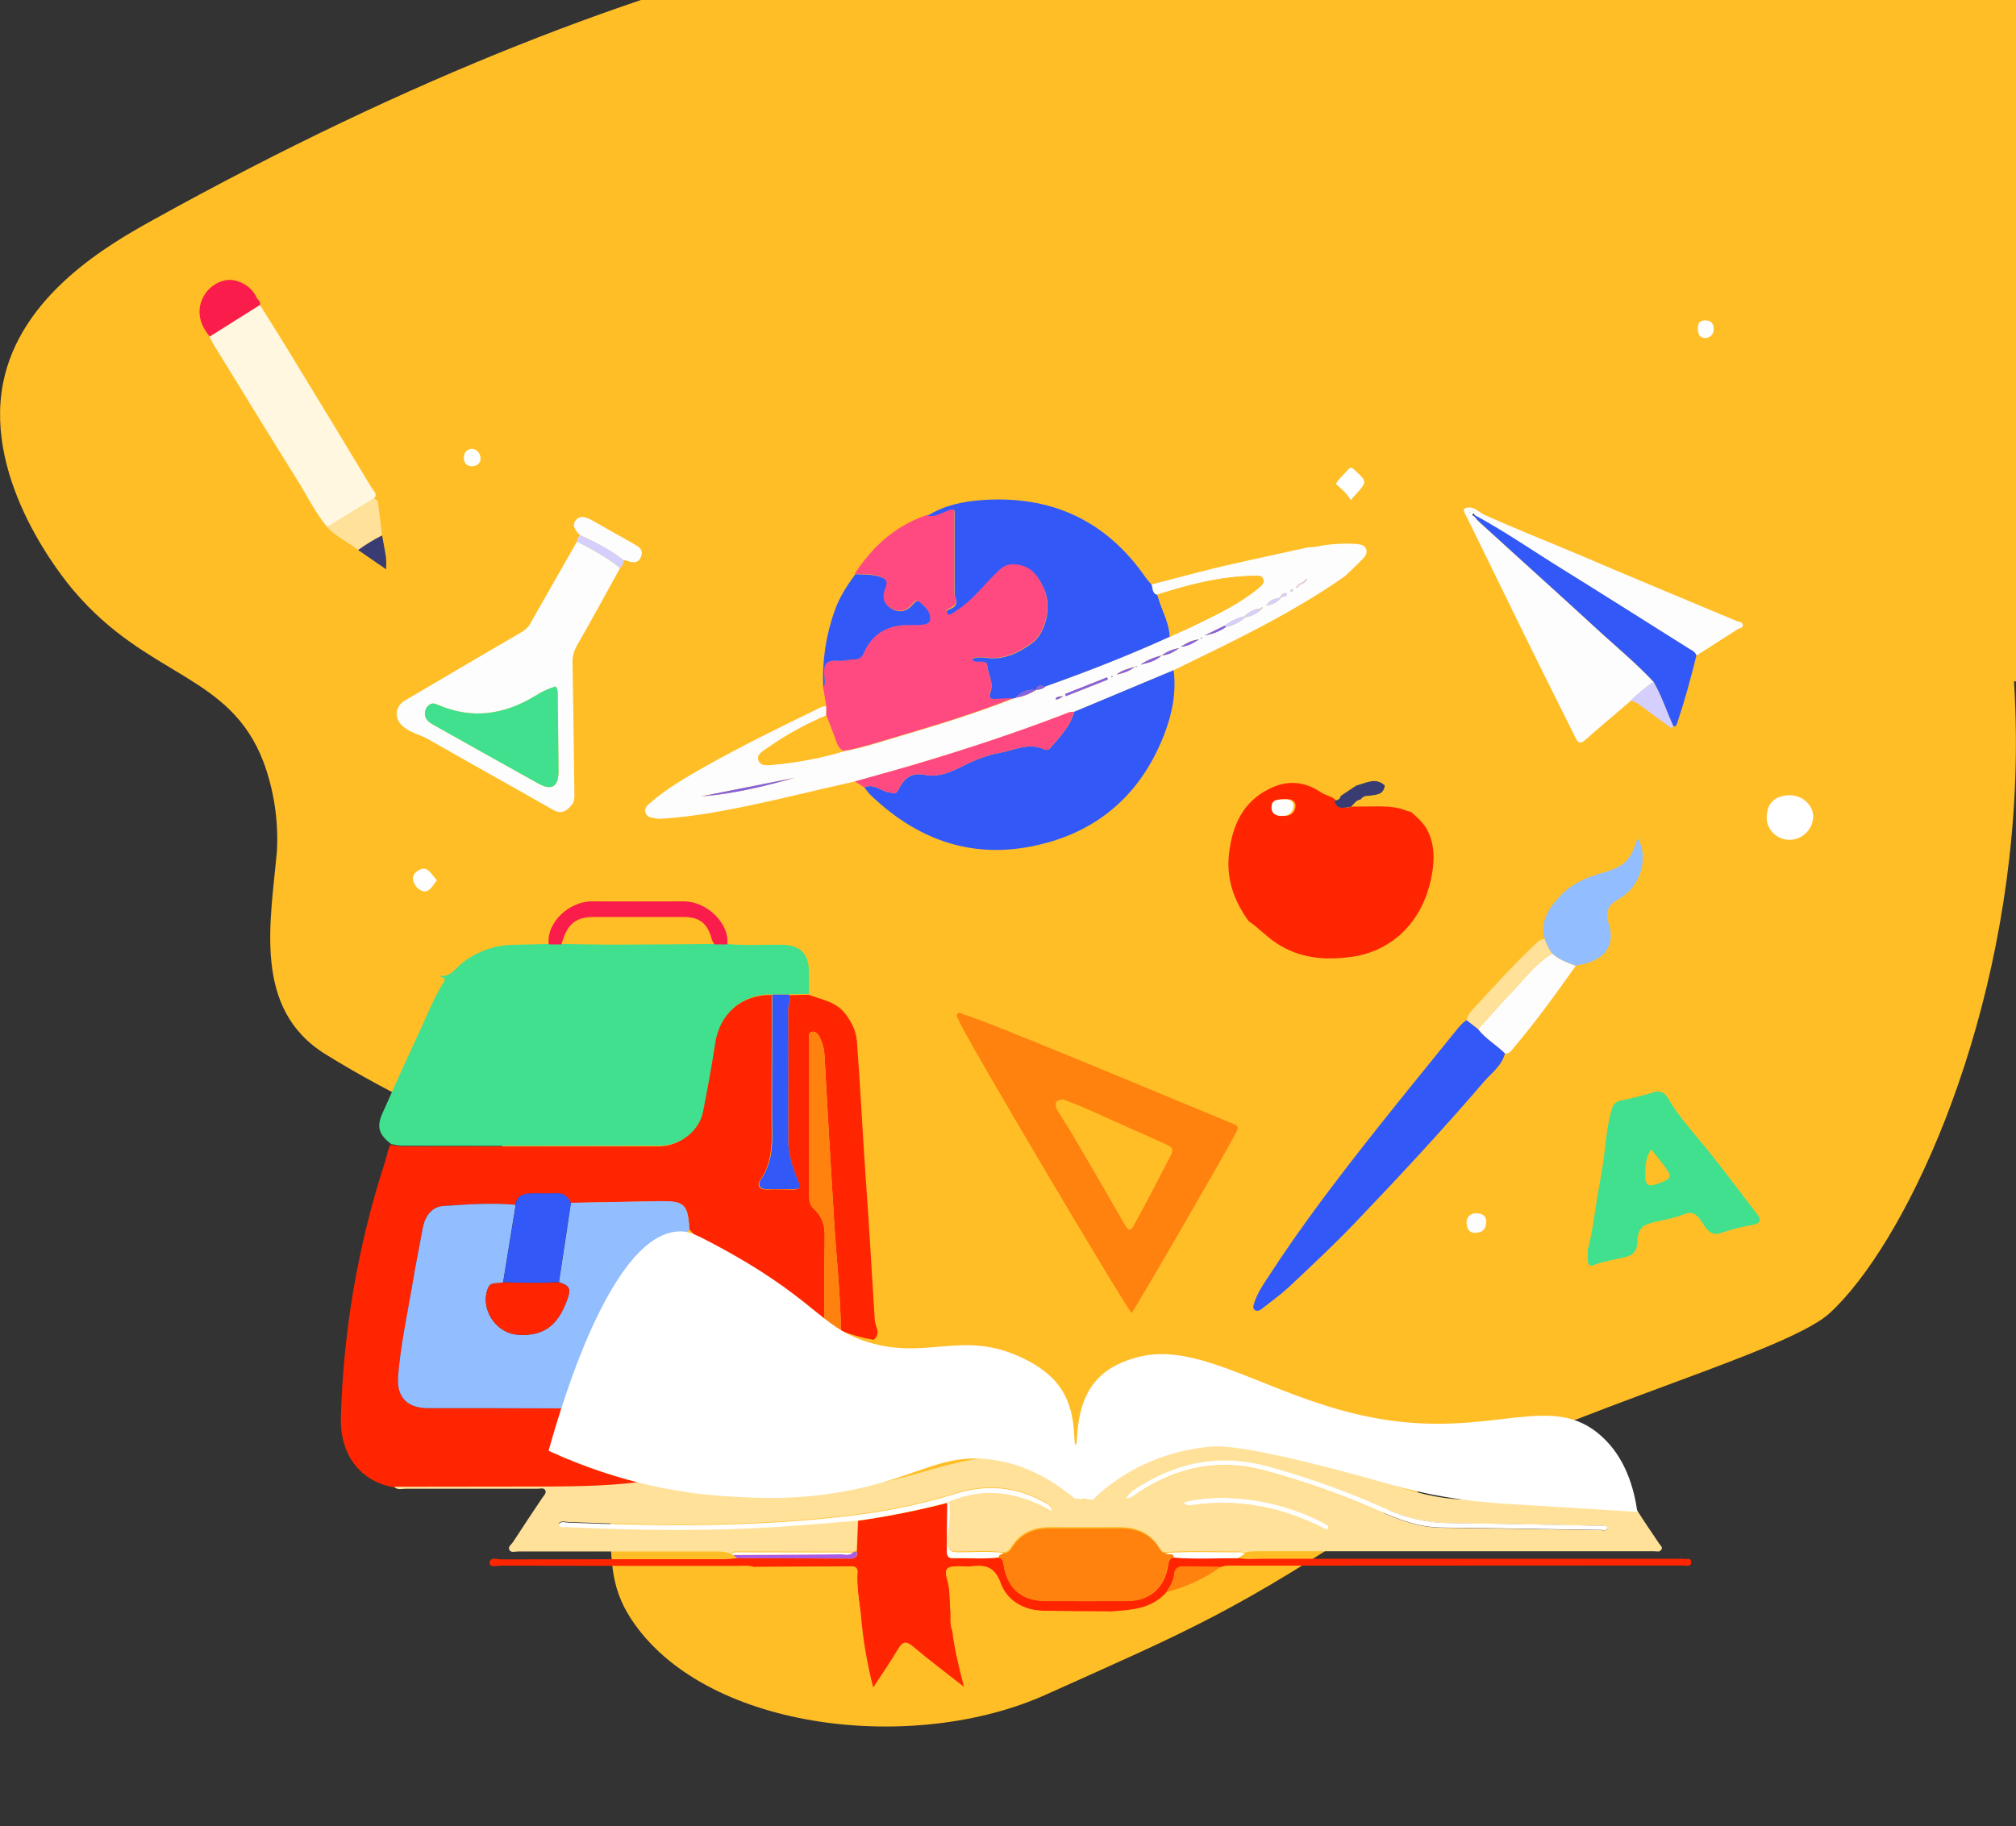 <?xml version="1.0" encoding="utf-8"?>
<!-- Generator: Adobe Illustrator 24.2.0, SVG Export Plug-In . SVG Version: 6.00 Build 0)  -->
<svg version="1.1" id="Layer_1" xmlns="http://www.w3.org/2000/svg" xmlns:xlink="http://www.w3.org/1999/xlink" x="0px" y="0px"
	 viewBox="0 0 993 899.8" style="enable-background:new 0 0 993 899.8;" xml:space="preserve">
<rect x="0" y="0" width="993" height="899.8" fill="#333333" stroke="none"/>
<style type="text/css">
	.st0{fill:#FFBE26;}
	.st1{fill:#8461E1;}
	.st2{fill:#FF2500;}
	.st3{fill:#D4CFFC;}
	.st4{fill:#FFE19A;}
	.st5{fill:#40E08F;}
	.st6{fill:#92BDFE;}
	.st7{fill:#FF820F;}
	.st8{fill:#A95BE8;}
	.st9{fill:#FFFFFF;}
	.st10{fill:#FEFDFE;}
	.st11{fill:#FE4A81;}
	.st12{fill:#FA1C4B;}
	.st13{fill:#3259F8;}
	.st14{fill:#FFF7E0;}
	.st15{fill:#383C73;}
</style>
<g id="Livello_2">
	<g id="Livello_1-2">
		<path class="st0" d="M901.3,646.9c-23.5,21.7-152.7,53.8-217.5,97c-75.8,50.6-97.8,59.2-168.8,91.1
			c-64.2,28.9-164.9,18-202.4-34.8c-23-32.4-1.5-51.9-21.8-174.1c-12-72.5-24.9-52-40.4-60c-25.5-13-54.4-24.6-90.1-46.7
			c-36-22.3-27-65.1-23.9-100.1c0.8-14.8-1.4-29.6-6.5-43.6C113.2,331.6,73,334.3,36.3,291C31.5,285.4-8,237.5,1.5,188.8
			c8.5-43.4,52.1-68.4,74-80.5c513.7-285,746.4-95.8,746.4-95.8C1098.7,237.6,973.3,580.6,901.3,646.9z"/>
		<path class="st1" d="M568.1,629.9L568.1,629.9c0.2,0.1,0.5,0,0.8,0C568.6,630,568.4,630,568.1,629.9z"/>
		<path class="st2" d="M430.3,660.1c-5.5-0.9-10.9-2.4-16.1-4.5c-0.2-17.8-2.2-35.5-3.3-53.2c-1.7-27.5-3.3-55.1-4.8-82.6
			c-0.1-2.9-0.9-5.8-2.2-8.5c-0.8-1.6-2-3.4-4.1-2.9c-1.9,0.5-1.2,2.5-1.2,3.9c0,25.7,0,51.3,0,77c0,2.4,0.4,4.7,2.2,6.3
			c4.1,3.6,5.5,8.1,5.4,13.4c-0.2,14.3-0.1,28.7-0.1,43c-9.5-2.7-17.8-7.8-26.3-12.5c-15.6-8.7-28.2-20.8-40.2-33.7
			c-0.8-12.6-2.3-14.1-15.1-13.9c-14.4,0.2-28.9,0.5-43.3,0.8c-1.5-3.3-3.9-5-7.8-4.7c-4.1,0.3-8.3-0.1-12.5,0.1
			c-3.5,0.2-6.6,1.2-6.9,5.5c-12-1-23.9-0.2-35.8,0.6c-5.4,0.4-8.9,4.8-9.9,10.5c-1.8,9.8-3.8,19.6-5.4,29.4
			c-2.4,14.6-5.5,29.1-6.8,43.8c-0.9,10.4,4.4,15.9,14.8,15.9c21.8,0,43.6,0,65.4,0.1c1.5,0,4.3-1.6,4.6,1.9
			c-2.5,3.7-4.7,7.7-7.4,11.2c-2.5,3.2-1.2,5.1,1.4,6.9c8,5.6,17,8.8,26.2,11.8c4.9,1.6,9.8,2.8,14.7,4.2c-0.9,0.4-1.8,0.6-2.8,0.8
			c-14.2,1.7-28.6,1.9-42.9,2c-25.3,0.1-50.6,0-76,0.1c-18.3-3.2-26.6-18-26.2-33.9c1.1-42.6,8.3-84.8,21.4-125.4
			c0.8-2.4,1.4-4.8,2-7.2c0.2-0.5,0.4-1,0.6-1.5c0.3-0.2,0.4-0.4,0.4-0.8c1.8,0.4,3.6,0.6,5.4,0.8c42.2,0,84.5,0,126.7,0
			c10.3,0,19.6-7.4,21.5-16.8c2.2-11.2,4.3-22.5,6-33.8c2.2-14.6,13.4-24.3,28.2-24c0,19.5,0,38.9-0.1,58.4
			c0,11.3,1.5,22.7-5.6,32.9c-1.7,2.4-0.5,4.7,3.2,4.6c4.1-0.2,8.3-0.1,12.5,0c3.2,0,4.4-0.3,2.9-4.3c-2.4-6-4.7-12.2-4.7-18.8
			c-0.1-21.8,0-43.6-0.1-65.3c0-0.4,0-0.7,0.1-1.1c0-0.1,0-0.3,0.1-0.4c0-0.2,0.1-0.4,0.1-0.6l0.1-0.5c0.1-0.5,0.2-0.9,0.3-1.4
			c0-0.2,0-0.3,0.1-0.5s0-0.4,0-0.6c0-0.2,0-0.4,0-0.6c0-0.2,0-0.4-0.1-0.6c0-0.1,0-0.2-0.1-0.3c0-0.1-0.1-0.3-0.1-0.4
			c-0.1-0.1-0.1-0.3-0.2-0.4l9.8-0.2c6.5,2.5,13.7,3.4,18.3,9.7c3.1,4.1,5.1,8.4,5.5,13.4c1.7,22.8,2.8,45.7,4.4,68.5
			c1.7,23,2.9,46,4.4,69C431.2,653.6,434.1,657.2,430.3,660.1z"/>
		<path class="st3" d="M467.4,739.9L467.4,739.9c0.1,0.7,0.2,1.3,0.3,2C467.6,741.2,467.5,740.5,467.4,739.9z"/>
		<path class="st4" d="M817.3,760.6c-3.7-5.5-7.5-11-11-16.6c-1.5-2.5-3.5-3.1-6.2-3.2c-12.1-0.3-24.2-0.1-36.4-0.7
			c-15.1-0.7-30.2-0.7-45.3-1.4c-4.3-0.3-8.6-0.8-12.8-1.7c-17.6-3.4-33.6-11.2-50.4-17.2c-19.2-6.9-38.5-13.6-59.4-13.2
			c-24.8,0.5-44.5,10.5-59.2,30.4c-2,2.7-2.7,2.8-4.9,0.1c-10.9-13.5-24.6-21.2-42.5-19.4c-11.1,1.1-21.8,3.8-32.5,6.9
			c-25.7,7.6-51.9,12.3-78.8,12c-8.1-0.1-16.3-0.5-24.4-1.1c-4-0.2-7.9-1-11.8-1.6c-8.6-1.4-17.3-2.9-25.9-4.3
			c-0.9,0.4-1.8,0.6-2.8,0.8c-14.2,1.7-28.6,1.9-42.9,2c-25.3,0.1-50.6,0-76,0.1c1.6,1.8,3.8,1,5.7,1c21.6,0,43.3,0,65,0
			c1.3,0,3-0.6,3.7,0.6c0.9,1.5-0.6,2.7-1.4,3.9c-4.8,7.2-9.6,14.3-14.3,21.6c-0.8,1.3-2.9,2.5-1.8,4.2c0.8,1.3,2.8,0.6,4.2,0.6
			c32.3,0,64.6,0,96.9,0c2.7-0.1,5.3,0.2,7.8,1c0.8-1.1,2-1,3.2-1l56.9,0.1l1.9-0.6c0.2-5,0.4-10,0.6-15c-12.6,1-25.1,2.2-37.7,3
			c-35.2,2.3-70.5,1.9-105.8,0.2c-1.3-0.1-3.1,0.6-3.9-1.4c1.5-1.8,3.4-0.8,5.1-0.8c45.9,1.8,91.8,2.2,137.6-3.3
			c17.9-2,35.5-5.6,52.6-10.9c15-4.7,29.6-3.7,43.5,3.9c1.5,0.8,3.5,1.2,4.2,4.6c-10.5-6.1-21-9.3-31.8-9c-0.4,0-0.7,0-1.1,0
			c-0.1,0-0.2,0-0.4,0c-0.3,0-0.6,0-1,0.1l0,0l-1.6,0.2c-0.5,0.1-1.1,0.1-1.7,0.2c-1.1,0.2-2.2,0.4-3.3,0.6c-0.3,0-0.6,0.1-0.8,0.2
			c-0.5,0.1-0.9,0.2-1.4,0.3s-1.1,0.3-1.7,0.5l-0.3,0.1l-0.7,0.2c-1.7,0.6-3.5,1.2-5.1,1.9l0,0c0.1,0.7,0.2,1.3,0.3,2
			c0.1,0.6,0.1,1.1,0.1,1.7c0.3,5.3-0.9,10.7-1,16c0,3.9,1.2,5.2,5.1,5.2c7.4,0,14.9-0.6,22.2,0.3c2.1,0.2,3.2-1,4.3-2.7
			c4.3-6.8,10.7-9.6,18.5-9.6c11.5,0,22.9,0.1,34.4,0c8.6-0.1,15.6,2.7,20.1,10.4c0.5,1.1,1.5,1.8,2.7,1.9c12.3-0.8,24.7-0.2,37-0.3
			c0.6,0,1.1,0.5,1.7,0.8c2.4-1,4.9-0.9,7.4-0.9h186.9c2.7,0,5.3,0,8,0c1.1,0,2.6,0.5,3.2-0.6C819.3,762.8,818.1,761.6,817.3,760.6z
			 M654.2,752.8c-0.2,0.8-0.9,0.8-1.5,0.5c-1.2-0.6-2.4-1.2-3.6-1.8c-19.5-9.3-40-13.1-61.5-10c-1,0.1-2,0.2-3,0.2
			c-0.2,0-0.5-0.4-1.7-1.5c6.8-1.7,13.9-2.4,20.9-2.2c16.3,0.4,32.4,4.4,47,11.8c1,0.5,2,1.1,3,1.7
			C654.2,751.9,654.3,752.3,654.2,752.8L654.2,752.8z M788.6,753.9c-26.3-0.4-52.6-0.9-79-1.2c-14-0.2-26-6.5-38.4-11.6
			c-15.8-6.6-32.1-12.1-48.7-16.6c-22.6-6-43.2-1.4-62.3,11.3c-1.5,1-2.6,2.5-5.6,2.7c2.2-3.9,5.4-5.3,8.2-7
			c19.2-11.6,39.5-14.9,61.4-9c20.4,5.6,40.3,12.8,59.6,21.5c9.4,4.2,19.7,6.4,30,6.5c24.5,0.3,49,0.8,73.5,1.3
			c1.5,0,3.2-0.4,4.7,0.9C791.2,754.5,789.7,753.9,788.6,753.9z"/>
		<path class="st5" d="M398.4,478.3c0,3.8,0,7.6,0,11.4l-9.8,0.2l0,0h-8.1c-14.9-0.3-26,9.4-28.2,24c-1.7,11.3-3.8,22.6-6,33.8
			c-1.8,9.4-11.1,16.8-21.5,16.8c-42.2,0.1-84.5,0.1-126.7,0c-1.8-0.1-3.6-0.4-5.4-0.8c-5.9-4.5-7.3-8.3-4.5-14.8
			c6.1-13.8,12.3-27.5,18.7-41.2c3.7-8,6.8-16.2,11.6-23.7c1.9-2.9-1.6-2.1-2.1-3.3c5.4,1.1,7.9-3.6,11.2-6.2
			c7.2-5.7,16.1-8.9,25.3-9l17.4-0.4h6.2c9.8,0.1,19.6,0.4,29.4,0.3c15.3,0,30.6-0.2,45.9-0.3h6.3c9.2,0.9,18.5,0.2,27.8,0.4
			C394.2,465.9,398.3,470,398.4,478.3z"/>
		<path class="st6" d="M339.6,605.7c-5.8,6.6-10.1,14.2-14.9,21.5c-12.5,19.1-24.8,38.4-37.1,57.7c-2.3,3.6-4.4,7.2-6.7,10.9
			c-0.3-3.5-3.1-1.9-4.6-1.9c-21.8-0.1-43.6-0.1-65.4-0.1c-10.4,0-15.7-5.5-14.8-15.9c1.2-14.8,4.3-29.2,6.8-43.8
			c1.6-9.8,3.6-19.6,5.4-29.4c1.1-5.6,4.5-10.1,9.9-10.5c11.9-0.8,23.9-1.7,35.8-0.6c-2.1,12.7-4.1,25.5-6.2,38.2
			c-2.4,1.1-6-0.7-7.4,2.8c-4.1,10,3.6,22.2,14.5,23c12.7,0.9,19.9-4.3,24.6-17.6c1.8-5.1,1-6.6-4.2-8.3c2-13,4-26.1,5.9-39.1
			c14.4-0.2,28.9-0.6,43.3-0.8C337.2,591.6,338.7,593.1,339.6,605.7z"/>
		<path class="st2" d="M833,769.7c0,2.6-2.8,1.6-4.5,1.6c-73.1,0-146.2,0.1-219.3,0.1c-2.6,0-5.3-0.4-7.9,0.7l-18.4-0.3
			c-2.8,0-4.4,1.3-4.6,4.1c-0.3,3.3-2.1,6-3.8,8.6c-7.6,8.6-18,8.7-28.2,9.5c-11-0.1-21.9,0-32.9-0.4c-9.6-0.3-17.5-5.3-20.5-13.6
			c-2.9-7.9-7.2-9-14-8.3c-2.1,0.2-4.3,0-6.5,0c-6.1,0-7.4,1.1-5.7,6.9c1.5,4.9,1,9.8,1.5,14.7c0.3,3.3-0.4,6.6,0.8,9.8
			c1,9,3.2,17.9,5.8,28c-9.1-7.2-17.3-13.3-25.1-19.9c-3.6-3-5.2-2.3-7.4,1.3c-3.6,6.1-7.6,11.9-12.2,18.9c-3-11.6-5-23.4-6-35.3
			c-0.8-7.1-2.2-14.2-1.7-21.5c0.1-2.1-1.2-2.8-3.1-2.8c-15.9,0.1-31.8,0.2-47.7,0.3c-2.7-1-5.6-0.6-8.4-0.6
			c-38.8,0-77.6,0-116.5-0.1c-1.9,0-5.5,1.2-5.5-1.4c0-3.1,3.7-1.7,5.6-1.7c36.7-0.1,73.3-0.1,110-0.1c2.1,0,4.3-0.3,6.4-0.5
			c18.4,0.1,36.8,0.1,55.2,0.2c2.5,0,4.3-0.5,3.7-3.6c0.2-5,0.4-10,0.6-15c14.8-2.1,29.5-5.1,44-8.8c-0.1,7.7-0.2,15.3-0.2,22.9
			c0,2.2-0.2,4.5,3.1,4.4c7.5-0.2,14.9,0.5,22.4-0.4c1.8,0.4,2.1,1.6,2.4,3.2c1.8,12,8.8,18.2,21,18.2c13.2,0.1,26.3,0.1,39.5,0
			c11.4,0,18.7-6.3,20.5-17.6c0.3-2,0.6-3.6,2.9-3.9c10.5,0.9,21.1,0.3,31.7,0.3c3.8,0.9,7.6,0.4,11.4,0.4c68.6,0,137.2,0,205.9,0
			c0.5-0.1,1-0.1,1.5,0C830.2,768.5,833,767.1,833,769.7z"/>
		<path class="st7" d="M414.2,655.6c-2.8-0.9-6-1-8.1-3.6c0-14.3-0.1-28.7,0.1-43c0.1-5.3-1.4-9.8-5.4-13.4
			c-1.8-1.6-2.2-3.9-2.2-6.3c0-25.7,0-51.3,0-77c0-1.4-0.7-3.4,1.2-3.9c2.1-0.5,3.4,1.3,4.1,2.9c1.3,2.7,2,5.5,2.2,8.5
			c1.5,27.5,3.1,55.1,4.8,82.6C412,620.1,414,637.8,414.2,655.6z"/>
		<path class="st0" d="M546.2,793.9c-11.9,4-24.3,5.5-36.7,6.9c-11.9,1.3-23.8,1-35.8,0.9c-1.7,0-3.8-0.9-4.8,1.4
			c-1.2-3.2-0.5-6.5-0.8-9.8c-0.5-4.9,0-9.8-1.5-14.7c-1.7-5.8-0.4-6.9,5.7-6.9c2.2,0,4.4,0.2,6.5,0c6.8-0.7,11.1,0.3,14,8.3
			c3,8.3,10.9,13.4,20.5,13.6C524.3,793.9,535.3,793.9,546.2,793.9z"/>
		<path class="st0" d="M424,796c-0.9-2.4-3-2.7-5-3.3c-16-4.7-31.6-10.7-46-19.2c-0.5-0.3-1.8-0.2-1.5-1.5
			c15.9-0.1,31.8-0.2,47.7-0.3c2,0,3.3,0.7,3.1,2.8C421.8,781.8,423.2,788.9,424,796z"/>
		<path class="st7" d="M601.3,772c-8.1,5.8-17.2,10-26.8,12.4c1.7-2.7,3.5-5.3,3.8-8.6c0.2-2.8,1.8-4.1,4.6-4.1L601.3,772z"/>
		<path class="st8" d="M418.3,767.9c-18.4-0.1-36.8-0.2-55.2-0.2l-1.9-1.6c17.8-0.1,35.5-0.2,53.2-0.3c1.9,0,4,0.8,5.7-0.9l1.9-0.6
			C422.6,767.4,420.8,767.9,418.3,767.9z"/>
		<path class="st9" d="M613,765.6l-3.2,2.1c-10.6,0-21.1,0.6-31.7-0.3c-0.1-2.8-3-0.8-3.8-2.3c12.3-0.8,24.7-0.2,37-0.3
			C611.9,764.8,612.4,765.3,613,765.6z"/>
		<path class="st9" d="M420.1,764.9c-1.7,1.7-3.8,0.9-5.7,0.9c-17.8,0.2-35.5,0.2-53.2,0.3l-1.1-0.3c0.8-1.1,2-1,3.2-1L420.1,764.9z
			"/>
		<path class="st10" d="M672.9,270.5c-0.8-2.1-3.1-2.3-5.1-2.5c-6.3-0.4-12.5,0-18.7,1.2c-1.6,0.3-3.3,0.4-4.9,0.5
			c-13.4,3-26.9,5.8-40.3,8.9c-4.6,1.1-9.2,2.2-13.8,3.4l-9.2,2.4l-4.6,1.2l-9.2,2.4c0.5,1.9,0.2,4.2,2.8,5c15.5-5,31.2-9,47.7-9.3
			c1.6,0,3.6-0.4,4.4,1.5c0.8,2.1-0.8,3.5-2.2,4.6c-9.5,7.8-20.5,13-31.4,18.3c-4,2-8.2,3.7-12.2,5.6c-20,9.1-40.4,17.1-61,24.4
			c-1.3,1.2-3.1,1.8-4.8,1.8l-0.1,0.1c-3,1.9-6.4,3.2-10,3.8l-1,0.3c-18.6,7.4-37.8,13.2-57,18.9c-8.9,2.6-17.7,5.6-26.9,7.2
			c-11,3.3-22.3,5.4-33.7,6.5c-2.9,0.3-6.9,1-8-2c-1.2-3.2,2.7-4.9,5-6.6c8.9-6.2,18.4-11.4,28.3-15.6c0-1.5,0-3,0-4.5
			c-1.2-0.1-2.3,0.2-3.3,0.8c-19.1,9.3-38.2,18.6-56.8,29.1c-9.1,5.2-18.2,10.4-26.2,17.3c-1.6,1.4-3.7,2.9-2.7,5.4s3.5,2.2,5.5,2.7
			c0.8,0.1,1.7,0.2,2.5,0.1c10.9-0.8,21.8-2.3,32.5-4.4c21.1-4,41.8-9.4,62.7-14c11-3.1,22.1-6.1,33-9.4c23.3-7,46.3-14.6,69-23.3
			c1.8-0.7,3.6-1.8,5.7-1.5l38-15.9l11-4.6c29-14.1,58.2-27.9,84.7-46.5c2.7-2.6,5.5-5.2,8.1-7.9
			C672.3,274.4,673.7,272.6,672.9,270.5z M345.2,392.4l46.3-9.2C376.3,387.5,361,391.2,345.2,392.4z M521.5,344.4
			c-0.4,0.1-0.9,0.2-1.3,0.3c-0.4-1.2,0.7-1.2,1.1-1.4s1.1-0.1,2.5-0.2C523,343.5,522.2,344,521.5,344.4L521.5,344.4z M525,343
			l-0.4-1.1l20.8-8.2l0.4,1.1L525,343z M547.7,333.6c-0.1,0-0.2-0.2-0.4-0.3c0.1-0.1,0.3-0.3,0.4-0.3s0.2,0.2,0.4,0.3
			C548,333.5,547.8,333.6,547.7,333.6L547.7,333.6z M549.9,332.4c2.3-2,5-2.8,9.1-3.9C555.6,331.3,552.7,331.8,549.9,332.4
			L549.9,332.4z M559.7,328.6c-0.1,0-0.2-0.2-0.3-0.3l0.3-0.2l0.3,0.3C559.9,328.5,559.8,328.6,559.7,328.6L559.7,328.6z
			 M572.2,322.9c-2.9,2.9-6.8,3.7-10.5,4.6C564.9,325.3,568.5,323.8,572.2,322.9c2.5-1.9,5.5-3.1,8.7-3.6
			C578.3,321.1,575.6,322.8,572.2,322.9z M581.5,318.7c3.1-2,5.4-3.3,9.2-3.7C587.5,317,585.3,318.3,581.5,318.7z M591.7,314.7
			c-0.1,0-0.2-0.2-0.3-0.3l0.4-0.3l0.3,0.4C592,314.5,591.8,314.7,591.7,314.7z M621.4,300.1L621.4,300.1c-0.5,0.6-1.1,1.1-1.8,1.5
			l-0.6,0.4c-0.4,0.3-0.9,0.5-1.3,0.7c-0.3,0.2-0.7,0.3-1,0.5c-1.1,0.4-2.2,0.8-3.3,1c-2.8,2.4-6.1,4-9.6,4.8
			c-3.1,2.1-6.7,3.5-10.5,4.1l10-4.9c2.8-2.2,6.1-3.7,9.6-4.5c2.1-2.2,5-3.6,8-4c0.3-0.4,0.6-0.8,1-0.2
			C622,299.5,621.6,299.9,621.4,300.1z M633.8,293c-0.5,1-1.5,0.9-2.4,1.1l-1,1c-1.8,2.1-4.2,2.8-6.7,3.4c1.3-2.6,3.6-3.5,6.2-3.8
			l1-1l0,0l0.3-0.4c0.1-0.1,0.2-0.3,0.3-0.4c0.1-0.2,0.3-0.3,0.5-0.4c0.2-0.1,0.4-0.2,0.6-0.2c0.1,0,0.2,0,0.3,0
			c0.2,0,0.4,0,0.6,0.1C633.8,292.3,633.9,292.8,633.8,293L633.8,293z M636.1,291.8c-0.2-0.2-0.4-0.5-0.6-0.8
			c0.3-0.3,0.6-0.6,0.9-0.8c0.2,0.2,0.5,0.5,0.5,0.6C636.6,291.2,636.4,291.5,636.1,291.8L636.1,291.8z M643.4,286.1l-1,1l-2,1l-1,1
			c-0.3,0.3-0.5,0.8-1,0.2c0-0.1,0.3-0.4,0.5-0.6l1-1l2-1l1-1c0.3-0.3,0.5-0.8,0.9-0.2C643.9,285.5,643.6,285.9,643.4,286.1
			L643.4,286.1z"/>
		<path class="st11" d="M508.1,316.8c-6.5,4.6-13.4,8.1-21.7,7.2c-2.5-0.2-5.1-0.5-7.9,0.5c1.6,2,3.4,1.1,4.9,1.3
			c1.2,0.2,2.5,0.1,2.7,1.6c0.4,4.5,3.5,8.7,1.6,13.6c-1,2.5,0.1,3.6,3.1,3.1c2.8-0.3,5.6-0.4,8.4-0.2c-18.6,7.4-37.8,13.2-57,18.9
			c-8.9,2.6-17.7,5.6-26.9,7.2c-1.4-0.9-2.5-2.2-3.1-3.7c-1.6-4.7-3.5-9.3-5.2-13.9c0-1.5,0-3,0-4.5c-0.5-3.2-1.1-6.4-1.6-9.5
			c1.2-1.4,0.8-3.2,0.6-4.8c-0.5-5.1-0.1-8.8,6.7-8.1c2.4,0.2,5.2-0.7,7.9-0.7c2.4,0,3.9-1,4.9-3.4c3.2-7.4,8.7-11.9,16.8-13.2
			c4-0.6,8-0.1,11.9-0.5c1.8-0.2,3.8-0.6,3.9-3c0.1-3.8-2.8-5.8-5.1-8.1c-1.7-1.6-2.6-0.1-3.6,1c-3,3.5-6.6,4.3-10.7,2
			c-4.3-2.5-4.5-6.4-2.8-10.4c1.4-3.4-0.2-4.4-3-5.3c-3.9-1.2-7.9-1-11.9-1.2c2.9-4.5,6.3-8.8,10-12.7l1-1
			c6.9-6.9,15.4-12.2,24.7-15.3c3.8,0.8,7.1-1.5,10.3-2.6c3.8-1.3,3,0.5,3,2.4c0,12.1,0,24.2,0,36.3c-0.2,1.3-0.1,2.7,0.3,4
			c1.2,3,0.3,4.8-2.6,5.9c-1.1,0.4-2,1-1.3,2.1s1.8,0.3,2.6-0.1c0.7-0.4,1.4-0.9,2.1-1.4c7.6-4.8,12.8-12,19.1-18.1
			c2.3-2.2,4.5-4.6,8.4-4.6c8.8,0,12.6,5.6,15.7,12.7C517.9,298.6,515.1,311.9,508.1,316.8z"/>
		<path class="st7" d="M607.4,553.7c-4.5-1.7-122.3-51.3-132.5-53.8c-1-0.2-2.1-1.6-3.2-0.5s0.2,2.1,0.5,3.2
			c1.9,6.2,83.9,144.3,85.2,144.3c2.4-3,47.4-80.9,51.5-89C610.1,555.4,610,554.7,607.4,553.7z M576.6,569.4
			c-5.9,11.5-11.9,23-18.1,34.3c-1.7,3.1-2.9,2.5-4.3,0c-8-13.9-16-27.8-24.1-41.6c-2.9-5-6.1-9.9-9.1-14.8c-2-3.3-1.2-5.6,2.7-5.6
			c3.3,1.3,7.5,2.8,11.5,4.6c13.1,5.8,26.1,11.7,39.1,17.5C576.9,564.9,578.5,565.9,576.6,569.4z"/>
		<path class="st12" d="M658.2,394.5L658.2,394.5c-0.1-0.1-0.1-0.2-0.2-0.2c-0.3,0.1-0.5,0.1-0.8,0.2l0,0c0.9,3,2.6,3.6,4.6,3.4
			C660.3,397.9,659,397.1,658.2,394.5z M632.1,393.8c-2.6,0.2-5.8,0-5.9,3.8c-0.1,3,1.8,4.5,5.3,4.4h0.2c-3-0.1-4.6-1.6-4.6-4.4
			c0.1-3.8,3.2-3.6,5.9-3.8h0.3C633,393.7,632.6,393.7,632.1,393.8z"/>
		<path class="st2" d="M703.4,409.7c-2-4.2-5.2-6.8-8.4-9.7l-1.8-0.4c-4.4-1.9-9.1-2.3-13.9-2.3c-4.3,0-8.6,0.1-12.8,0.1
			c-1.5,0.3-3.1,0.5-4.7,0.5c-2,0.1-3.8-0.4-4.6-3.4l0,0c0.2-0.1,0.5-0.2,0.8-0.2c0-0.1-0.1-0.1-0.2-0.2c-0.1-0.1-0.3-0.3-0.4-0.4
			c-0.4-0.3-0.9-0.6-1.4-0.9l-0.5-0.2l-1-0.4c-1.4-0.5-2.7-1.1-4-1.9c-8.2-5.5-16.8-6.1-25.8-1.4c-12.8,6.6-17.7,18.1-19.3,31.4
			c-1.5,12.2,2.2,23,9.1,32.8l0.6,0.8l0,0c4.9,3.3,8.8,7.7,13.8,10.9c11.3,7.4,23.6,8.4,36.2,6.7c9.7-1.1,18.8-5.4,25.8-12.1
			c7.3-7.1,11.6-16,13.8-25.5C706.4,426,707.2,417.7,703.4,409.7z M638.1,397.3c-0.2,3.2-2.7,4.8-5.5,4.7h-1
			c-3.5,0.1-5.4-1.4-5.3-4.4c0.1-3.8,3.2-3.6,5.9-3.8c0.4,0,0.8,0,1.3,0C635.9,393.6,638.3,394.5,638.1,397.3z"/>
		<path class="st13" d="M573.4,362c-10.2,26.2-28.5,44.5-55.6,52.6c-34.2,10.2-63.9,1.4-89.3-23.2c-1-1.1-1.9-2.3-2.8-3.5
			c4.7-2.1,8.3,2,12.5,2.5c2,0.3,3,1.4,4.4-1.5c2.3-4.8,5.9-8.5,12.6-7.2c5.8,1.2,11.5-0.5,16.8-3.2c6.5-3.3,13.1-6.3,20.4-7.6
			s14.5-5.3,22.2-1.6c0.8,0.3,1.6,0.2,2.3-0.3c4.7-5.6,10.2-10.8,12.2-18.3l38-15.9l11-4.6C579.5,341.3,577.3,351.9,573.4,362z"/>
		<path class="st13" d="M576.2,313.7c-20,9.1-40.4,17.1-61,24.4c-1.8,0.1-4.2-1.4-4.8,1.8l-0.1,0.1c-3.8-0.6-7.5,0.9-10,3.8l-1,0.3
			c-2.8-0.1-5.6,0-8.4,0.2c-3,0.5-4-0.6-3.1-3.1c1.9-4.9-1.2-9.1-1.6-13.6c-0.1-1.5-1.5-1.5-2.7-1.6c-1.5-0.2-3.3,0.7-4.9-1.3
			c2.8-1.1,5.4-0.8,7.9-0.5c8.4,0.9,15.3-2.6,21.7-7.2c7-4.9,9.8-18.2,6.3-26.3c-3.1-7.1-6.9-12.6-15.7-12.7c-3.9,0-6.1,2.3-8.4,4.6
			c-6.3,6.1-11.5,13.3-19.1,18.1c-0.7,0.5-1.3,1-2.1,1.4c-0.8,0.4-1.9,1.4-2.6,0.1s0.2-1.7,1.3-2.1c2.9-1,3.8-2.9,2.6-5.9
			c-0.3-1.3-0.4-2.6-0.3-4c0-12.1,0-24.2,0-36.3c0-2,0.7-3.7-3-2.4c-3.2,1.1-6.5,3.4-10.3,2.6c8.1-5.1,17.3-7,26.5-7.7
			c33.9-2.5,61.2,9.7,80.8,38c0.9,1.3,2.1,2.5,3.1,3.8l0,0c0.5,1.9,0.2,4.2,2.8,5c0.5,1.5,1,3.1,1.5,4.7
			C573.5,302.9,575.9,308,576.2,313.7z"/>
		<path class="st10" d="M305.4,279.9c-6.4-5.4-13.8-9.2-21.2-13.1c-7.5,13.2-15,26.3-22.5,39.5c-0.9,2-2.4,3.6-4.2,4.8
			c-5,2.9-10.1,5.9-15.1,8.8c-14.3,8.4-28.6,16.8-42.9,25.2c-4.4,2.5-5.8,8.2-1.5,12.3c3.8,3.7,8.8,4.4,13.1,6.9
			c20.4,11.7,40.9,23,61.3,34.7c4.2,2.4,6.8,0.5,9.2-2.4c1.5-1.9,1.4-4.4,1.3-6.7c-0.3-21.1-0.5-42.3-0.9-63.4
			c-0.1-3,0.7-5.9,2.2-8.5C291.5,305.3,298.4,292.6,305.4,279.9z M265.1,386c-17.1-9.5-34.2-19.1-51.3-28.7c-1.7-1-3.5-1.9-4.2-4
			c-0.7-1.9-0.2-4.1,1.2-5.5c1.3-1.3,2.6-1.5,4.5-0.7c16.8,7.4,32.7,5.2,48.1-4.1c3.2-2.1,6.7-3.7,10.3-4.8c1.2,1.5,1,3.2,1,4.9
			c0.1,12.3,0.3,24.6,0.4,37C275.1,387.7,271.7,389.7,265.1,386z"/>
		<path class="st14" d="M184.3,245.6l-23.1,14.1c-6-7.2-10-15.6-14.9-23.4c-13.7-21.9-27.2-44-40.8-66.1c-0.9-1.4-1.5-2.9-2.3-4.4
			l24.8-15.6c6.1,9.7,12.2,19.4,18.1,29.2c12.4,20.3,24.7,40.6,37,61C184.1,241.9,186.1,243.4,184.3,245.6z"/>
		<path class="st13" d="M458.2,304.8c-0.1,2.4-2.1,2.8-3.9,3c-4,0.4-7.9-0.1-11.9,0.5c-8.1,1.3-13.6,5.9-16.8,13.2
			c-1,2.4-2.5,3.4-4.9,3.4c-2.7,0-5.4,0.9-7.9,0.7c-6.9-0.7-7.2,3-6.7,8.1c0.1,1.6,0.6,3.3-0.6,4.8c-0.6-12.8,1.3-25.5,5.6-37.5
			c2.2-6.5,6.1-12.5,10.2-18.1c4,0.2,8,0,11.9,1.2c2.7,0.9,4.4,1.9,3,5.3c-1.7,4-1.5,7.9,2.8,10.4c4,2.4,7.6,1.5,10.7-2
			c1-1.1,1.9-2.6,3.6-1C455.5,299,458.3,301,458.2,304.8z"/>
		<path class="st11" d="M529,350.7c-1.9,7.5-7.4,12.7-12.2,18.3c-0.7,0.5-1.5,0.6-2.3,0.3c-7.7-3.7-14.9,0.3-22.2,1.6
			s-13.9,4.3-20.4,7.6c-5.3,2.7-11,4.4-16.8,3.2c-6.7-1.4-10.2,2.3-12.6,7.2c-1.4,2.9-2.4,1.8-4.4,1.5c-4.2-0.5-7.8-4.6-12.5-2.5
			l-4.5-2.9c11-3.1,22.1-6.1,33-9.4c23.3-7,46.3-14.6,69-23.3C525.2,351.6,526.9,350.5,529,350.7z"/>
		<path class="st12" d="M358.2,465.3h-6.3c-0.5-0.8-1-1.6-1.3-2.5c-2.1-7.9-6-11-13.9-11c-15,0-30,0-45,0c-2,0-3.9,0.3-5.8,0.9
			c-6.1,2.2-7.7,7.4-9.4,12.6h-6.2c-1.3-10.7,10-21.2,21.2-21.2c15.1,0,30.3,0.1,45.4,0C348.3,444.1,359.5,455.2,358.2,465.3z"/>
		<path class="st12" d="M128.1,150.2l-24.8,15.6c-3.2-3.9-5.3-8-5-13.3c0.6-7,5.7-12.9,12.6-14.4c5.7-1.1,12.8,2.6,15.3,8.2
			C126.8,147.7,128.5,148.4,128.1,150.2z"/>
		<path class="st4" d="M188.2,263.8c-4.2,2-8.1,4.4-11.8,7.2c-5-3.9-10.8-6.6-15.3-11.2l23.1-14.1c1,0.1,1.9,0.9,2,1.9
			C186.9,252.9,187.6,258.3,188.2,263.8z"/>
		<path class="st10" d="M315.8,274.1c-1.4,3.8-4.4,3.2-7.5,2c-0.3-0.1-0.7-0.1-1,0c-6.6-5.2-14-9-21.6-12.4
			c-2.2-2.2-4.4-4.9-1.8-7.7c2.2-2.4,5.2-1,7.8,0.4c6.7,3.8,13.3,7.6,20,11.3C314.3,269.2,317.1,270.6,315.8,274.1z"/>
		<path class="st15" d="M682.1,387c-0.6,4.9-4.5,4.5-7.9,5.1c-1.6-0.2-3.1,0.5-4,1.8l-0.1,0c-2.2,0.4-3.2,2.2-4.6,3.6
			c-1.2,0.1-2.5,0.4-3.7,0.5c-2,0.1-3.8-0.4-4.6-3.4l0,0c0.2-0.1,0.5-0.2,0.8-0.2l0.2-0.1c1-0.3,2-0.7,2.1-2.1l7.8-5.2l0,0
			C672.8,385.9,677.5,382.7,682.1,387z"/>
		<path class="st9" d="M667.6,243.8c-0.7,0.7-1.3,1.5-2.2,2.6c-1.1-1.5-1.8-2.6-2.7-3.6c-1.5-1.7-4.8-4.2-4.6-4.6
			c1.6-2.6,4-4.6,6.1-7c1.2-1.3,1.8-0.7,2.8,0.2C673.5,237.3,673.5,237.3,667.6,243.8z"/>
		<path class="st15" d="M190.2,280.5l-13.8-9.5c3.7-2.7,7.7-5.1,11.8-7.2c0.6,3.6,1.4,7.1,1.9,10.7
			C190.3,276.5,190.3,278.5,190.2,280.5z"/>
		<path class="st3" d="M307.3,276.1c-0.2,1.5-0.8,2.8-1.9,3.8c-6.4-5.4-13.8-9.2-21.2-13.1c0.1-1.2,0.6-2.3,1.5-3.1
			C293.4,267.1,300.7,270.9,307.3,276.1z"/>
		<path class="st9" d="M215.2,433.6c-1.7,2.4-3.6,5.7-6,5.6c-2.7-0.1-5.4-3-5.8-6s3.3-5.1,5.1-5.2
			C211.4,427.8,212.9,431.5,215.2,433.6z"/>
		<polygon class="st1" points="668.2,386.8 668.2,386.8 668.2,386.9 		"/>
		<path class="st9" d="M236.7,225.8c0.1,2.5-1.9,3.9-4.2,3.9c-2.8,0-4.2-1.8-4-4.5c0.1-2.5,1.6-3.8,4-4.1
			C234.8,221.3,236.7,223.4,236.7,225.8z"/>
		<path class="st1" d="M544.2,633.8L544.2,633.8L544.2,633.8z"/>
		<path class="st1" d="M544.2,633.8L544.2,633.8L544.2,633.8z"/>
		<path class="st10" d="M858.4,307.8c-0.2-1.5-2-1.4-3.2-1.9c-25.4-10.7-50.9-21.2-76.3-32.1c-16-6.8-32.2-13.1-48-20.3
			c-2.8-1.3-5.7-5.1-9.9-2.7c0,1.8,1.1,3.1,1.8,4.6c9.8,20.1,19.7,40.2,29.5,60.3c7.8,15.9,15.8,31.7,23.6,47.5
			c1.2,2.5,2.1,3.8,4.9,1.4c7.3-6.5,14.9-12.8,22.3-19.2c3.5-3.5,7.3-6.7,11.4-9.4c-9.1-9.7-19.4-18.1-29.1-27.1
			c-18.8-17.3-37.9-34.4-56.8-51.7c-0.9-0.9-1.8-1.9-2.6-2.9c-0.4-0.2-1.1-0.4-0.6-0.9s0.8,0,0.9,0.5c14.9,8,28.8,17.7,43.2,26.6
			c20.8,12.9,41.4,26,62.1,39c1.5,1,3.3,1.6,4,3.5l20-12.8C856.6,309.4,858.7,309.6,858.4,307.8z M723.7,252.5v-0.3l0.3,0.2
			L723.7,252.5z"/>
		<path class="st5" d="M865.8,598.6c-8.7-11.2-17.1-22.7-26.1-33.7c-6.4-7.8-13.2-15.3-18.3-24.1c-1.3-2.5-4.2-3.7-6.8-2.7
			c-5.4,1.7-11,3.1-16.6,4.2c-2,0.4-3.5,1.9-4,3.9c-2.1,6.8-2.8,13.8-3.6,20.8c-0.7,6-1.7,12.1-2.8,18c-2,10.6-2.9,21.3-5.5,30.6
			c0,2.7-0.1,4.2,0,5.7s0.9,2.8,2.6,2.1c5.2-2,10.7-2.8,16.1-4.1c3.3-0.8,5.5-2.6,5.7-7.1c0.3-7.7,2.5-8.8,10.5-10.6
			c3.6-0.8,7.4-1.4,10.9-2.8c5.5-2.2,7.4-1.4,10.7,3.8c2,3.2,4.4,6.5,9,4.9c5.3-1.8,10.7-3.2,16.2-4.1
			C866.4,602.9,867.9,601.3,865.8,598.6z M818.2,582.6c-6.5,2.7-8,1.8-7.8-4.9c0.1-3.8,0.3-7.6,2.9-11.4c3,3.8,6,7.2,8.4,11
			C823.7,580.7,820.8,581.5,818.2,582.6L818.2,582.6z"/>
		<path class="st13" d="M741.3,518.9c-1.5,6.2-6.7,9.8-10.5,14.2c-20.4,23.8-41.8,46.8-63.5,69.5c-10.3,10.8-21.3,21-32.2,31.3
			c-4.1,3.8-8.7,7.1-13.1,10.6c-1.2,1-2.7,1.9-4,0.9s-0.4-2.8,0-4.1c1.5-4.4,4.1-8.3,6.7-12.2c17-26.3,36.1-51,55.5-75.5
			c12-15.1,24.2-30,36.3-45c1.8-2.2,3.5-4.5,5.9-6l5.6,4.4C731.7,511.7,737,514.7,741.3,518.9z"/>
		<path class="st13" d="M835.6,322.9c-2.7,11-5.7,22-9.3,32.8c-0.4,1.2-0.5,2.3-2.1,2.2c-3.4-7.3-5.7-15.1-9.8-22.1
			c-9.1-9.7-19.4-18.1-29.1-27.1c-18.8-17.3-37.9-34.4-56.8-51.7c-0.9-0.9-1.8-1.9-2.6-2.9l0.3-0.4c14.9,8,28.8,17.7,43.2,26.6
			c20.8,12.9,41.4,26,62.1,39C833.1,320.3,834.9,321,835.6,322.9z"/>
		<path class="st6" d="M799.8,441.3c-1.1,0.8-2.2,1.5-3.3,2.2c-4.6,2.6-5.8,6.2-4.2,11.3c3.2,10-0.6,16.8-10.9,19.8
			c-1.8,0.5-3.6,0.8-5.3,1.2c-4.2-1.6-8.4-3-11.7-6.2c-1.5-2.1-2.7-4.5-3.5-6.9c-2.5-9,2.1-15.4,7.7-21.4s13-9.1,20.8-11.3
			c10.8-3.1,13.8-6,17.2-17.1C811.9,421.5,808.7,434.9,799.8,441.3z"/>
		<path class="st10" d="M776.1,475.9c-9.7,13.8-19.6,27.4-30.5,40.3c-1.2,1.4-2,3.1-4.3,2.8c-4.2-4.2-9.6-7.2-13.2-12
			c6-6.7,12-13.5,18.2-20c5.7-6.1,10.8-12.8,18.2-17.2C767.7,472.8,771.9,474.3,776.1,475.9z"/>
		<path class="st4" d="M764.4,469.7c-7.3,4.4-12.4,11.1-18.2,17.2c-6.2,6.6-12.1,13.3-18.2,20l-5.7-4.4c0.8-3,3.1-5.1,5-7.2
			c9.4-10.2,18.8-20.5,28.9-30.1c1.3-1.3,2.6-2.6,4.6-2.5C761.7,465.2,762.8,467.5,764.4,469.7z"/>
		<path class="st9" d="M893.1,402.6c-0.3,6.2-5.4,11.1-11.7,11.2c-6.2-0.1-11.2-5-11.2-10.9c0-7.2,4.1-11.1,11.6-11.1
			C888,391.9,893.3,396.9,893.1,402.6z"/>
		<path class="st3" d="M824.3,357.9c-1.2,1.4-2,0.1-2.9-0.5c-4.5-3.3-9-6.6-13.5-9.9c-1.5-1.1-2.9-2.1-4.9-2.2
			c3.5-3.5,7.3-6.6,11.4-9.4C818.5,342.9,820.9,350.6,824.3,357.9z"/>
		<path class="st10" d="M727.1,607.4c-3.3,0.3-4.7-2-4.7-5c-0.2-2.4,1.7-4.5,4.1-4.6c0.2,0,0.4,0,0.6,0c3.2-0.1,4.8,1.7,4.9,3.3
			C732.3,606.1,729.8,607.1,727.1,607.4z"/>
		<path class="st9" d="M844.1,162.3c0,2.3-1.8,4.2-4,4.2c-0.2,0-0.4,0-0.5,0c-2.8-0.1-3.4-2.6-3.3-5.2c0.1-2.9,1.8-3.6,4.3-3.4
			C843.3,158.1,844.1,160,844.1,162.3z"/>
		<path class="st13" d="M281.2,592.6c-2,13-4,26.1-5.9,39.1c-9.1,0.5-18.3,0.4-27.4,0c2.1-12.7,4.1-25.5,6.2-38.2
			c0.3-4.3,3.4-5.3,6.9-5.5c4.1-0.2,8.3,0.2,12.5-0.1C277.2,587.6,279.6,589.2,281.2,592.6z"/>
		<path class="st13" d="M390.4,585.9c-4.2,0-8.3-0.1-12.5,0c-3.7,0.2-4.9-2.2-3.2-4.6c7.1-10.2,5.6-21.7,5.6-32.9
			c0-19.5,0.1-38.9,0.1-58.4h8.1c0.1,0.1,0.1,0.3,0.2,0.4c0.1,0.1,0.1,0.3,0.1,0.4c0,0.1,0.1,0.2,0.1,0.3c0,0.2,0.1,0.4,0.1,0.6
			c0,0.2,0,0.4,0,0.6c0,0.2,0,0.4,0,0.6c0,0.2,0,0.3-0.1,0.5c-0.1,0.5-0.2,0.9-0.3,1.4l-0.1,0.5c0,0.2-0.1,0.4-0.1,0.6
			c0,0.1,0,0.3-0.1,0.4c-0.1,0.4-0.1,0.7-0.1,1.1c0.2,21.8,0,43.6,0.1,65.3c0,6.6,2.3,12.9,4.7,18.8
			C394.8,585.5,393.6,585.9,390.4,585.9z"/>
		<path class="st7" d="M578.1,767.4c-2.3,0.3-2.6,1.9-2.9,3.9c-1.8,11.3-9.1,17.6-20.5,17.6c-13.2,0-26.3,0-39.5,0
			c-12.1-0.1-19.2-6.2-21-18.2c-0.2-1.7-0.6-2.9-2.4-3.2c0-1.6,1.6-1.4,2.3-2.2c2.1,0.2,3.2-1,4.3-2.7c4.3-6.8,10.7-9.6,18.5-9.6
			c11.5,0,22.9,0.1,34.4,0c8.6-0.1,15.6,2.7,20.1,10.4c0.5,1.1,1.5,1.8,2.7,1.9C575.1,766.6,578.1,764.6,578.1,767.4z"/>
		<path class="st9" d="M518.2,744.6c-10.5-6.1-21-9.3-31.8-9c-0.4,0-0.7,0-1.1,0c-0.1,0-0.2,0-0.4,0c-0.3,0-0.6,0-1,0.1l0,0
			l-1.6,0.2c-0.5,0.1-1.1,0.1-1.7,0.2c-1.1,0.2-2.2,0.4-3.3,0.6c-0.3,0-0.6,0.1-0.8,0.2c-0.5,0.1-0.9,0.2-1.4,0.3s-1.1,0.3-1.7,0.5
			l-0.3,0.1l-0.7,0.2c-1.7,0.6-3.5,1.2-5.1,1.9l0,0l-0.8,0.5c-14.5,3.8-29.2,6.7-44,8.8c-12.6,1-25.1,2.2-37.7,3
			c-35.2,2.3-70.5,1.9-105.8,0.2c-1.3-0.1-3.1,0.6-3.9-1.4c1.5-1.8,3.4-0.8,5.1-0.8c45.9,1.8,91.8,2.2,137.6-3.3
			c17.9-2,35.5-5.6,52.6-10.9c15-4.7,29.6-3.7,43.5,3.9C515.5,740.8,517.5,741.2,518.2,744.6z"/>
		<path class="st9" d="M792.1,752.6c-0.9,1.8-2.3,1.2-3.5,1.2c-26.3-0.4-52.6-0.9-79-1.2c-14-0.2-26-6.5-38.4-11.6
			c-15.8-6.6-32.1-12.1-48.7-16.6c-22.6-6-43.2-1.4-62.3,11.3c-1.5,1-2.6,2.5-5.6,2.7c2.2-3.9,5.4-5.3,8.2-7
			c19.2-11.6,39.5-14.9,61.4-9c20.4,5.6,40.3,12.8,59.6,21.5c9.4,4.2,19.7,6.4,30,6.5c24.5,0.3,49,0.8,73.5,1.3
			C788.9,751.8,790.6,751.3,792.1,752.6z"/>
		<path class="st9" d="M654.2,752.8c-0.2,0.8-0.9,0.8-1.5,0.5c-1.2-0.6-2.4-1.2-3.6-1.8c-19.5-9.3-40-13.1-61.5-10
			c-1,0.1-2,0.2-3,0.2c-0.2,0-0.5-0.4-1.7-1.5c6.8-1.7,13.9-2.4,20.9-2.2c16.3,0.4,32.4,4.4,47,11.8c1,0.5,2,1.1,3,1.7
			C654.2,751.9,654.3,752.3,654.2,752.8z"/>
		<path class="st9" d="M494.2,765.1c-0.7,0.8-2.3,0.7-2.3,2.2c-7.5,0.9-14.9,0.2-22.4,0.4c-3.3,0.1-3.2-2.2-3.1-4.4
			c0-7.6,0.1-15.3,0.2-22.9l0.8-0.5l0,0c0.1,0.7,0.2,1.3,0.3,2c0.1,0.6,0.1,1.1,0.1,1.7c0.3,5.3-0.9,10.7-1,16
			c0,3.9,1.2,5.2,5.1,5.2C479.4,764.8,486.9,764.2,494.2,765.1z"/>
		<path class="st2" d="M279.5,640c-4.7,13.3-11.9,18.5-24.6,17.6c-10.9-0.8-18.6-13-14.5-23c1.4-3.5,5-1.8,7.4-2.8
			c9.1,0.3,18.3,0.4,27.4,0C280.5,633.4,281.3,634.9,279.5,640z"/>
		<path class="st0" d="M619.9,289.8c-9.5,7.8-20.5,13-31.4,18.3c-4,2-8.2,3.7-12.2,5.6c-0.3-5.7-2.8-10.8-4.7-16
			c-0.6-1.5-1-3.1-1.5-4.7c15.5-5,31.2-9,47.7-9.3c1.6,0,3.6-0.4,4.4,1.5C623,287.3,621.3,288.6,619.9,289.8z"/>
		<path class="st0" d="M415.3,370.2c-11,3.3-22.3,5.4-33.7,6.5c-2.9,0.3-6.9,1-8-2c-1.2-3.2,2.7-4.9,5-6.6
			c8.9-6.2,18.4-11.4,28.4-15.6c1.8,4.6,3.6,9.2,5.2,13.9C412.8,368,413.9,369.3,415.3,370.2z"/>
		<path class="st1" d="M345.2,392.4l46.3-9.2C376.3,387.5,361,391.2,345.2,392.4z"/>
		<path class="st1" d="M524.6,341.9l20.7-8.2c0.2,0.4,0.3,0.7,0.4,1.1L525,343L524.6,341.9z"/>
		<path class="st1" d="M572.2,322.9c-2.9,2.9-6.8,3.7-10.5,4.6C564.9,325.3,568.5,323.8,572.2,322.9L572.2,322.9z"/>
		<path class="st1" d="M603.8,309c-3.1,2.1-6.7,3.5-10.5,4.1l10-4.9L603.8,309z"/>
		<path class="st3" d="M613.4,304.2c-2.8,2.4-6.1,4-9.6,4.8c-0.1-0.3-0.3-0.6-0.4-0.9c2.8-2.2,6.1-3.7,9.6-4.5
			C613.2,303.8,613.3,304,613.4,304.2z"/>
		<path class="st1" d="M510.2,340c-3,1.9-6.4,3.2-10,3.8C502.7,340.8,506.4,339.4,510.2,340z"/>
		<path class="st1" d="M559,328.5c-3.4,2.7-6.3,3.2-9.1,3.9C552.2,330.5,554.9,329.7,559,328.5z"/>
		<path class="st1" d="M572.2,322.9c2.6-1.9,5.6-3.1,8.7-3.6C578.3,321.1,575.6,322.8,572.2,322.9L572.2,322.9z"/>
		<path class="st1" d="M590.7,315c-3.2,2-5.4,3.4-9.2,3.7C584.6,316.8,586.9,315.5,590.7,315z"/>
		<path class="st3" d="M621.4,300.1c-2.2,2.1-5,3.6-8,4.1c-0.1-0.2-0.3-0.4-0.4-0.5c2.1-2.2,5-3.6,8-4L621.4,300.1z"/>
		<path class="st3" d="M630.4,295.1c-1.8,2.1-4.2,2.8-6.7,3.4c1.3-2.6,3.6-3.5,6.2-3.8L630.4,295.1z"/>
		<path class="st1" d="M515.2,338.1c-1.3,1.2-3.1,1.8-4.8,1.8C511,336.7,513.4,338.2,515.2,338.1z"/>
		<path class="st1" d="M523.7,343c-1.2,0.8-1.7,1.1-2.3,1.4c-0.4,0.1-0.9,0.2-1.3,0.3c-0.4-1.1,0.7-1.2,1.1-1.4
			S522.4,343.1,523.7,343z"/>
		<path class="st3" d="M631,293.6c0.7-0.8,1.3-1.8,2.7-1.4c0.2,0,0.3,0.6,0.2,0.8c-0.5,1.1-1.5,0.9-2.4,1.1
			C631.3,293.9,631.1,293.8,631,293.6z"/>
		<path class="st3" d="M636.1,291.8c-0.2-0.2-0.4-0.5-0.6-0.8c0.3-0.3,0.6-0.6,0.9-0.8c0.2,0.2,0.5,0.5,0.5,0.6
			C636.6,291.2,636.4,291.5,636.1,291.8z"/>
		<path class="st3" d="M640,287.7l2-1l0.5,0.4l-2,1L640,287.7z"/>
		<path class="st1" d="M559.7,328.1l0.3,0.3c-0.1,0.1-0.2,0.2-0.3,0.2s-0.2-0.2-0.3-0.3L559.7,328.1z"/>
		<path class="st1" d="M548.1,333.4c-0.1,0.1-0.3,0.3-0.4,0.3s-0.2-0.2-0.4-0.3c0.1-0.1,0.3-0.3,0.4-0.3S548,333.2,548.1,333.4z"/>
		<path class="st3" d="M640.4,288.1l-1,1l-0.4-0.4l1-1L640.4,288.1z"/>
		<path class="st3" d="M630,294.6l1-1c0.2,0.2,0.3,0.3,0.5,0.5l-1,1L630,294.6z"/>
		<path class="st3" d="M642,286.6l1-1c0.1,0.1,0.3,0.3,0.4,0.4l-1,1L642,286.6z"/>
		<path class="st3" d="M643,285.6c0.2-0.3,0.5-0.8,0.9-0.2c0,0.1-0.3,0.4-0.5,0.6C643.3,285.9,643.1,285.8,643,285.6z"/>
		<path class="st3" d="M639.4,289.1c-0.3,0.3-0.5,0.8-1,0.2c0-0.1,0.3-0.4,0.5-0.6L639.4,289.1z"/>
		<path class="st3" d="M621,299.6c0.3-0.4,0.6-0.8,1-0.2c0,0-0.4,0.4-0.6,0.7L621,299.6z"/>
		<path class="st1" d="M591.8,314l0.3,0.4c-0.1,0.1-0.3,0.3-0.4,0.3s-0.2-0.2-0.3-0.3L591.8,314z"/>
		<path class="st10" d="M637.1,397.3c-0.2,3.1-2.6,4.7-5.3,4.7h-0.2c-3.5,0.1-5.4-1.4-5.3-4.4c0.1-3.8,3.2-3.6,5.9-3.8
			c0.4,0,0.8,0,1.3,0C635.5,393.9,637.3,394.9,637.1,397.3z"/>
		<path class="st5" d="M275.1,380c0,7.7-3.4,9.7-10,6c-17.1-9.5-34.2-19.1-51.3-28.7c-1.7-1-3.5-1.9-4.2-4c-0.7-1.9-0.2-4.1,1.2-5.5
			c1.3-1.3,2.6-1.5,4.5-0.7c16.8,7.4,32.7,5.2,48.1-4.1c3.2-2.1,6.7-3.7,10.3-4.8c1.2,1.5,1,3.2,1,4.9
			C274.9,355.3,275,367.7,275.1,380z"/>
		<path class="st15" d="M726.3,253.8l-0.3,0.4c-0.4-0.2-1.1-0.4-0.6-0.9S726.2,253.2,726.3,253.8z"/>
		<polygon class="st15" points="724.1,252.4 723.7,252.5 723.8,252.2 		"/>
		<path class="st9" d="M529.3,738.3c-9.5-8-24.1-17.5-42.9-19.4c-21.2-2.2-32.4,7-60.1,13.7c-29.1,7-52.5,5.6-68.4,4.6
			c-20-1.2-51.3-5.7-87.7-22.4c7.7-27.5,32.3-108.5,65.2-108.1c3.8,0,6.6,1.2,15,5.6c51.8,27.4,52.8,41.2,76.6,48.8
			c29.7,9.4,46.8-6.2,76.5,7.9c13.1,6.2,18,13.2,20.1,16.8c7,12.1,4.9,26,6.2,26c1.5,0-0.9-18,9.3-30.6c6.6-8.2,15.9-11,20.1-12.2
			c32.8-9.8,69.6,22.5,123.7,30.6c53.5,8.1,81.4-13.9,105.7,7.8c12.2,10.8,16.3,26.2,17.9,37.5l-66.6-4.1
			c-18.7-1.2-37.3-4.3-55.3-9.5c-28.7-8.2-72.9-19.8-87.7-18.6c-37.9,3.1-58.5,26.2-58.5,26.2"/>
	</g>
</g>
<rect x="893.1" y="-49.1" class="st0" width="99.9" height="384.8"/>
<rect x="549.4" y="-49.1" class="st0" width="360.6" height="169.5"/>
</svg>
